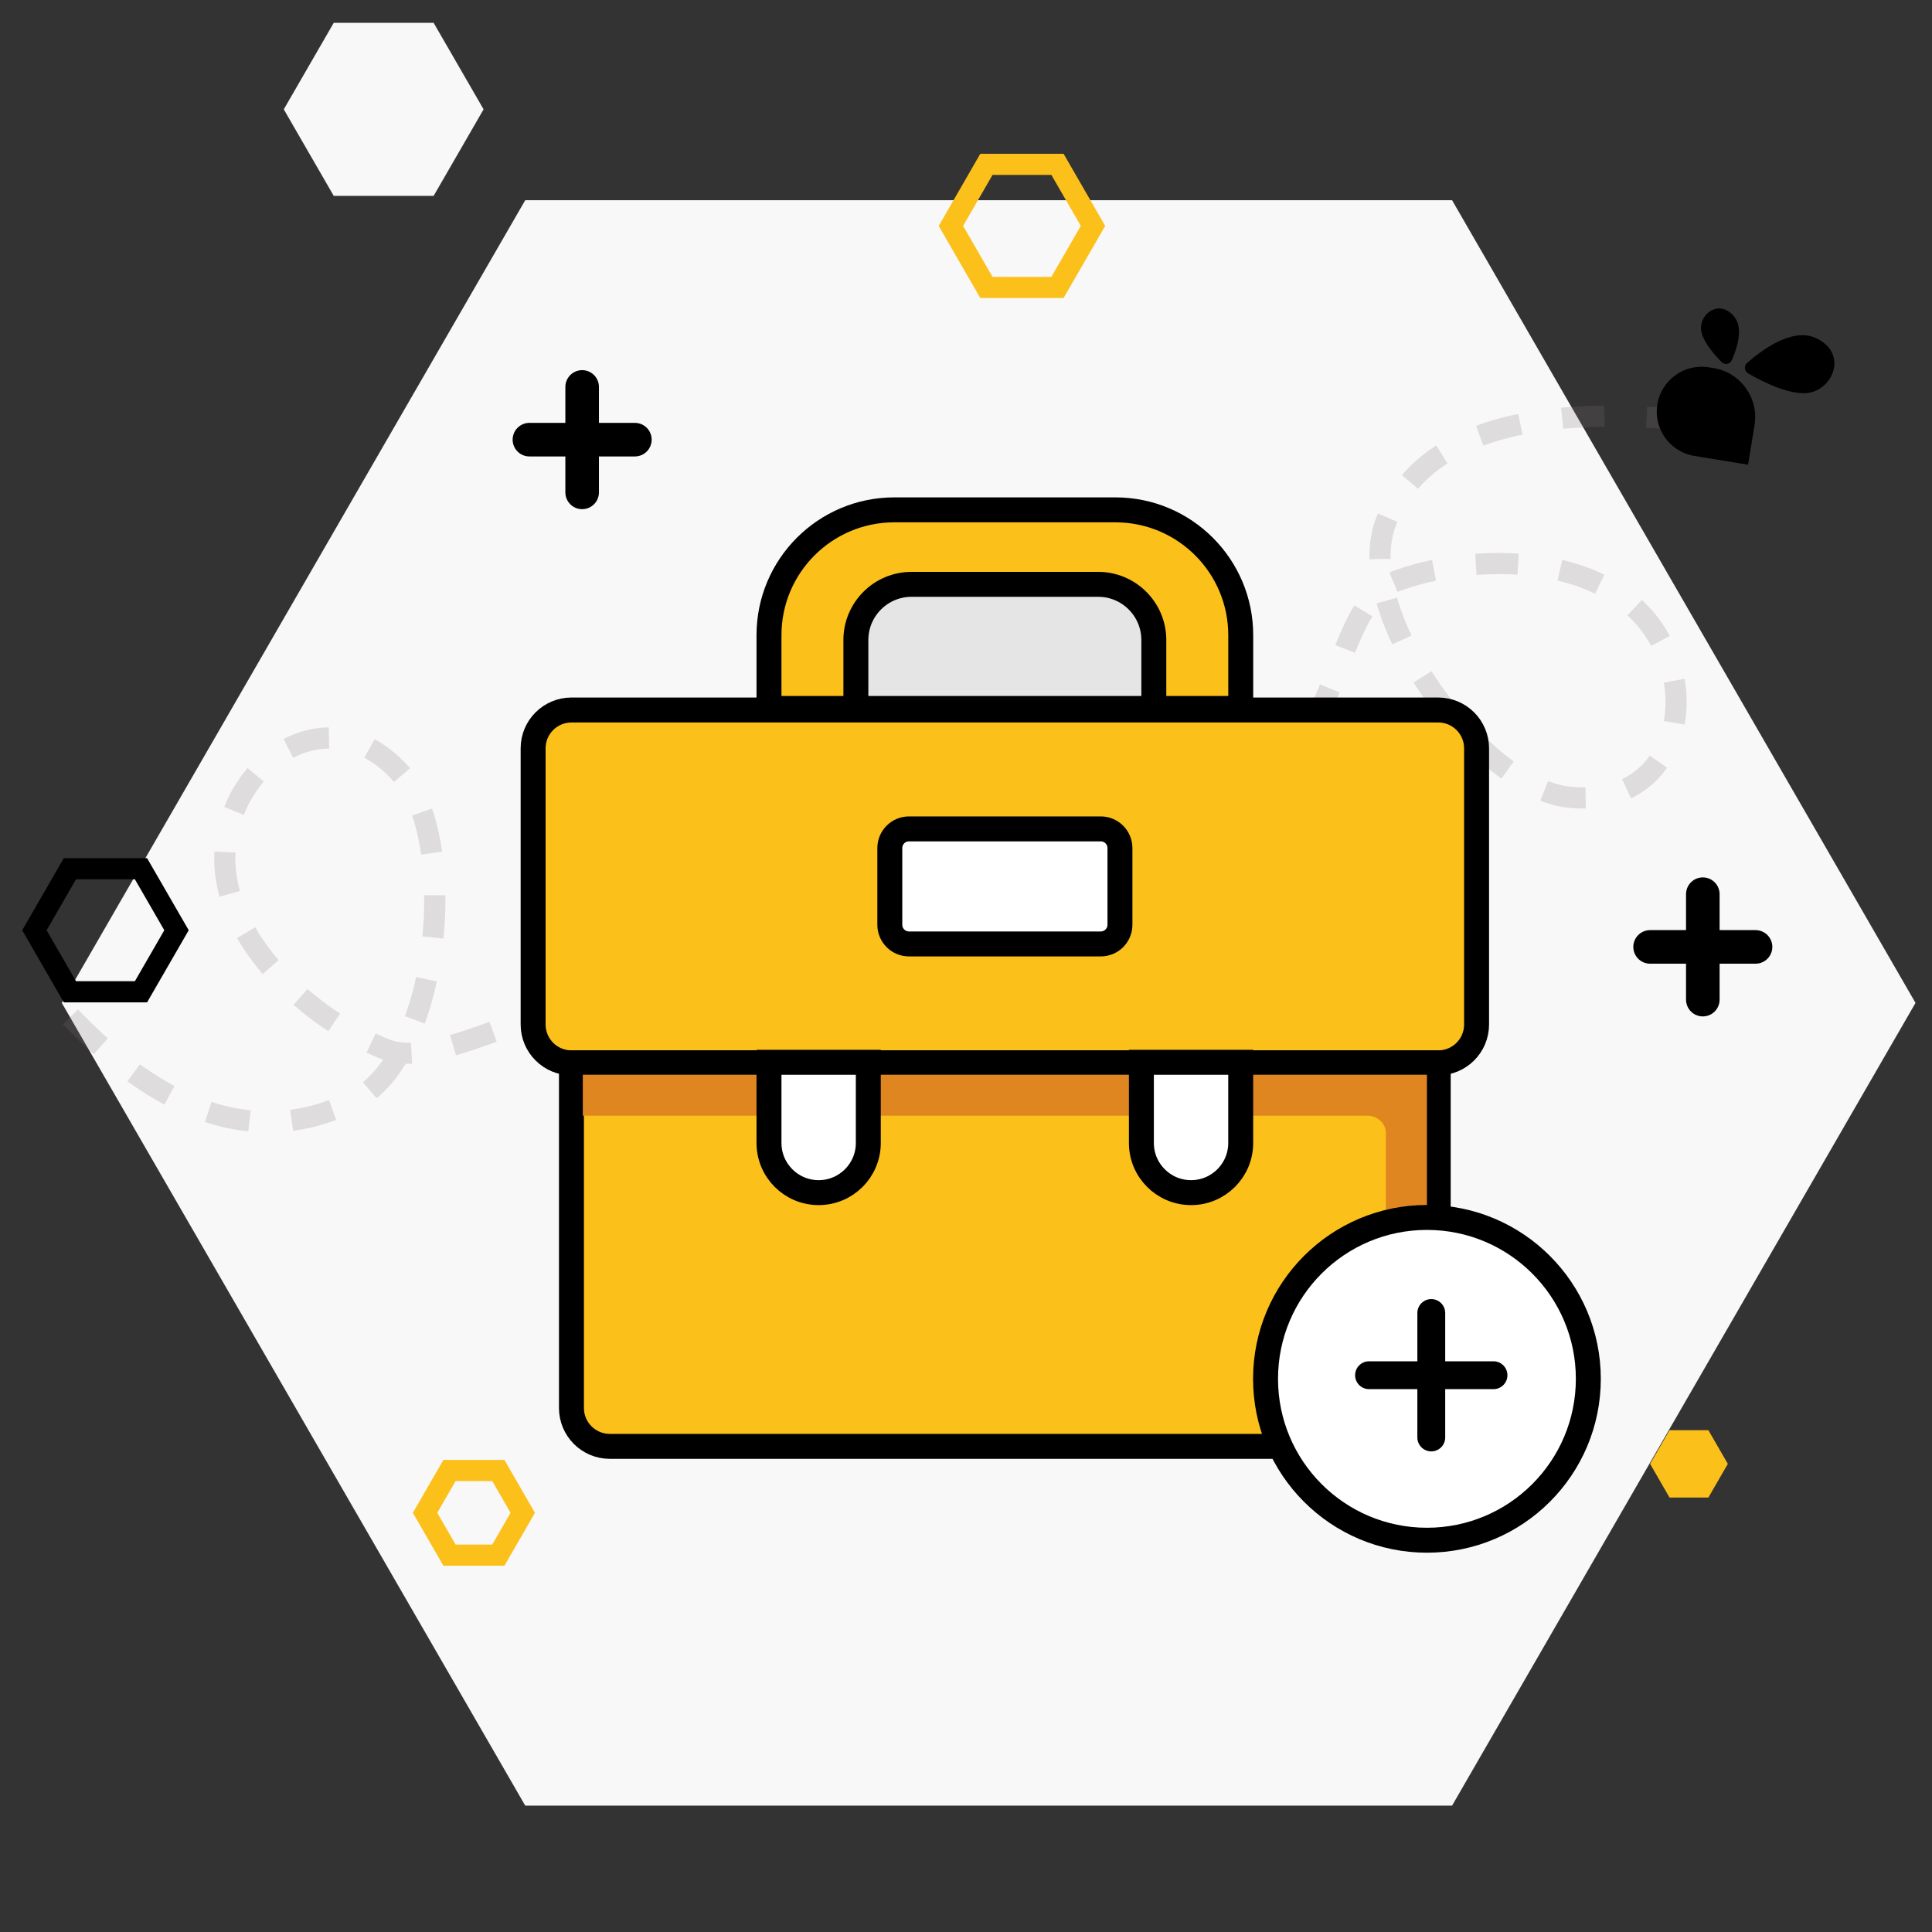 <svg width="69" height="69" viewBox="0 0 69 69" fill="none" xmlns="http://www.w3.org/2000/svg">
<rect x="0" y="0" width="69" height="69" fill="#333333" stroke="none"/>
<path d="M2.207 35.818L18.758 7.151H51.86L68.411 35.818L51.86 64.486H18.758L2.207 35.818Z" fill="#F8F8F8"/>
<path d="M35.229 10.266L33.961 8.068L35.229 5.87H37.767L39.036 8.068L37.767 10.266H35.229Z" stroke="#FCC01B" stroke-width="0.755"/>
<path d="M2.497 35.421L1.229 33.223L2.497 31.026H5.035L6.304 33.223L5.035 35.421H2.497Z" stroke="black" stroke-width="0.755"/>
<path d="M16.053 55.54L15.181 54.029L16.053 52.518H17.798L18.67 54.029L17.798 55.54H16.053Z" stroke="#FCC01B" stroke-width="0.755"/>
<path d="M10.135 3.905L11.919 0.816H15.487L17.271 3.905L15.487 6.995H11.919L10.135 3.905Z" fill="#F8F8F8"/>
<path d="M58.933 52.281L59.626 51.079H61.014L61.708 52.281L61.014 53.483H59.626L58.933 52.281Z" fill="#FCC01B"/>
<path opacity="0.21" d="M26.571 49.142C27.872 47.151 31.992 40.845 27.556 36.762C23.171 32.726 16.467 38.514 13.819 37.494C11.17 36.474 7.845 33.59 8.036 30.4C8.226 27.21 11.729 24.747 14.332 27.648C16.388 29.939 15.782 37.74 12.626 39.319C7.701 41.783 3.648 37.478 2.371 36.17" stroke="#807272" stroke-width="0.755" stroke-dasharray="1.51 1.51"/>
<path opacity="0.21" d="M42.082 29C48.041 29.102 47.174 21.764 49.831 20.766C52.488 19.769 56.889 19.714 58.866 22.225C60.844 24.736 59.862 28.904 55.989 28.465C52.931 28.12 48.2 21.887 49.51 18.61C51.553 13.495 60.207 15.057 62.03 15.186" stroke="#807272" stroke-width="0.755" stroke-dasharray="1.51 1.51"/>
<path d="M20.791 13.819V17.585" stroke="black" stroke-width="1.199" stroke-linecap="round"/>
<path d="M18.908 15.702H22.674" stroke="black" stroke-width="1.199" stroke-linecap="round"/>
<path d="M60.815 31.935V35.701" stroke="black" stroke-width="1.199" stroke-linecap="round"/>
<path d="M58.932 33.818H62.698" stroke="black" stroke-width="1.199" stroke-linecap="round"/>
<path d="M62.662 15.181C62.82 14.215 62.165 13.303 61.199 13.146L61.032 13.119C60.158 12.976 59.334 13.569 59.191 14.443C59.048 15.317 59.641 16.141 60.515 16.284L62.431 16.597L62.662 15.181Z" fill="black"/>
<path d="M61.928 11.298C62.28 11.716 62.031 12.458 61.851 12.862C61.785 13.011 61.598 13.043 61.483 12.928C61.196 12.638 60.741 12.113 60.749 11.704C60.76 11.154 61.426 10.703 61.928 11.298Z" fill="black"/>
<path d="M64.835 12.066C63.989 11.686 62.872 12.542 62.398 12.962C62.275 13.07 62.296 13.258 62.438 13.339C62.947 13.634 64.063 14.205 64.731 13.999C65.547 13.748 65.938 12.561 64.835 12.066Z" fill="black"/>
<path d="M51.365 37.959H20.41C19.653 37.959 19.04 37.345 19.04 36.589V26.727C19.04 25.97 19.653 25.357 20.41 25.357H51.365C52.122 25.357 52.735 25.97 52.735 26.727V36.589C52.735 37.345 52.122 37.959 51.365 37.959Z" fill="#FCC01B" stroke="black" stroke-width="0.891" stroke-linecap="round"/>
<path d="M49.996 51.656H21.779C21.023 51.656 20.409 51.043 20.409 50.286V37.959H51.365V50.286C51.365 51.043 50.752 51.656 49.996 51.656Z" fill="#FCC01B" stroke="black" stroke-width="0.891" stroke-linecap="round"/>
<path d="M20.814 38.382V39.845H48.828C49.197 39.845 49.495 40.123 49.495 40.466V49.776C49.495 50.462 48.898 51.018 48.161 51.018H49.629C50.365 51.018 50.962 50.462 50.962 49.776V38.382H20.814Z" fill="#DF8621"/>
<path d="M31.779 33.028V30.288C31.779 29.91 32.086 29.603 32.464 29.603H39.313C39.691 29.603 39.998 29.91 39.998 30.288V33.028C39.998 33.406 39.691 33.712 39.313 33.712H32.464C32.086 33.712 31.779 33.406 31.779 33.028Z" fill="white" stroke="black" stroke-width="0.891" stroke-linecap="round"/>
<path d="M27.464 37.939H31.011V40.821C31.011 41.8 30.217 42.594 29.238 42.594C28.258 42.594 27.464 41.8 27.464 40.821V37.939Z" fill="white" stroke="black" stroke-width="0.891" stroke-linecap="round"/>
<path d="M40.764 37.939H44.311V40.821C44.311 41.8 43.517 42.594 42.538 42.594C41.558 42.594 40.764 41.8 40.764 40.821V37.939Z" fill="white" stroke="black" stroke-width="0.891" stroke-linecap="round"/>
<path d="M27.464 22.685C27.464 20.213 29.468 18.209 31.94 18.209H39.836C42.308 18.209 44.312 20.213 44.312 22.685V25.303H27.464V22.685Z" fill="#FCC01B" stroke="black" stroke-width="0.891" stroke-linecap="round"/>
<path d="M30.567 22.858C30.567 21.76 31.458 20.869 32.556 20.869H39.219C40.318 20.869 41.208 21.76 41.208 22.858V25.303H30.567V22.858Z" fill="#E5E5E5" stroke="black" stroke-width="0.891" stroke-linecap="round"/>
<circle cx="50.962" cy="49.244" r="5.764" fill="white" stroke="black" stroke-width="0.891" stroke-linecap="round"/>
<path d="M51.117 46.893V51.338" stroke="black" stroke-width="0.995" stroke-linecap="round"/>
<path d="M48.894 49.115H53.339" stroke="black" stroke-width="0.995" stroke-linecap="round"/>
</svg>
